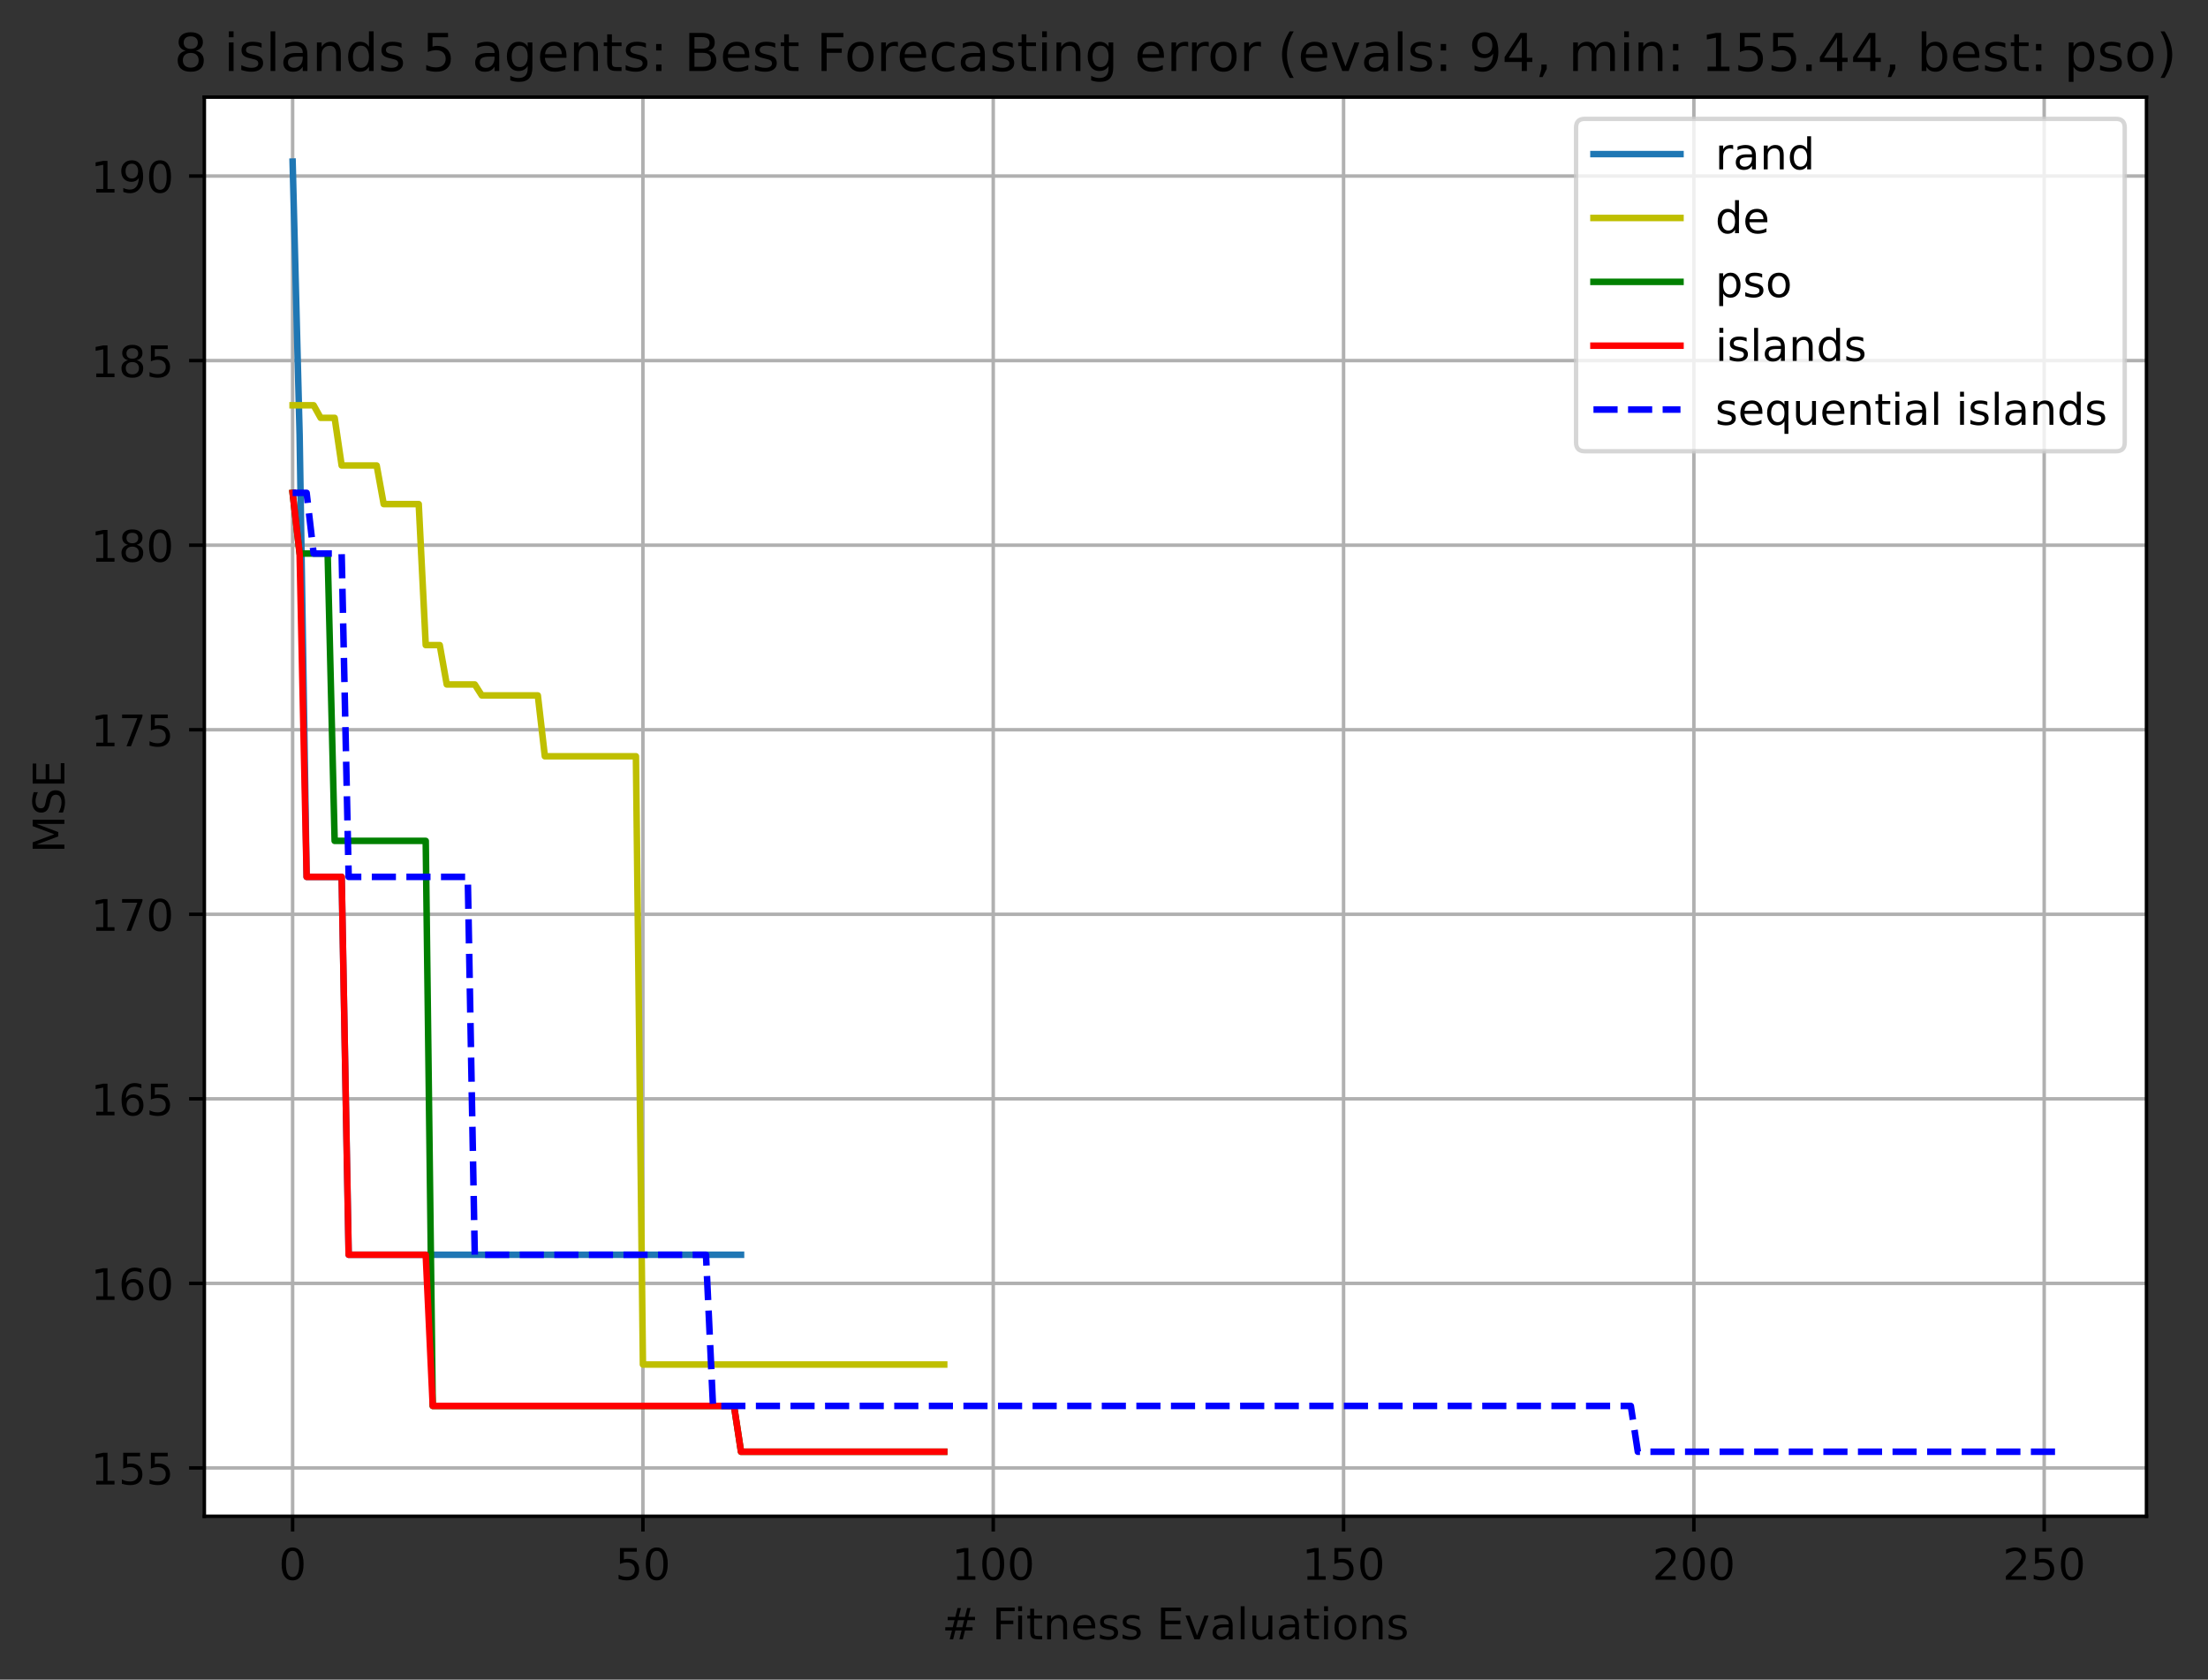 <?xml version="1.0" encoding="utf-8" standalone="no"?>
<!DOCTYPE svg PUBLIC "-//W3C//DTD SVG 1.1//EN"
  "http://www.w3.org/Graphics/SVG/1.1/DTD/svg11.dtd">
<!-- Created with matplotlib (https://matplotlib.org/) -->
<svg height="386.034pt" version="1.1" viewBox="0 0 507.505 386.034" width="507.505pt" xmlns="http://www.w3.org/2000/svg" xmlns:xlink="http://www.w3.org/1999/xlink">
 <rect x="0" y="0" width="507.505" height="386.034" fill="#333333" stroke="none"/>
 <defs>
  <style type="text/css">*{stroke-linecap:butt;stroke-linejoin:round;}</style>
 </defs>
 <g id="figure_1">
  <g id="patch_1">
   <path d="M 0 386.034 
L 507.505 386.034 
L 507.505 0 
L 0 0 
z
" style="fill:none;"/>
  </g>
  <g id="axes_1">
   <g id="patch_2">
    <path d="M 46.966 348.478 
L 493.366 348.478 
L 493.366 22.318 
L 46.966 22.318 
z
" style="fill:#ffffff;"/>
   </g>
   <g id="matplotlib.axis_1">
    <g id="xtick_1">
     <g id="line2d_1">
      <path clip-path="url(#pd1171a84d3)" d="M 67.257 348.478 
L 67.257 22.318 
" style="fill:none;stroke:#b0b0b0;stroke-linecap:square;stroke-width:0.8;"/>
     </g>
     <g id="line2d_2">
      <defs>
       <path d="M 0 0 
L 0 3.5 
" id="m2541a41acd" style="stroke:#000000;stroke-width:0.8;"/>
      </defs>
      <g>
       <use style="stroke:#000000;stroke-width:0.8;" x="67.257" xlink:href="#m2541a41acd" y="348.478"/>
      </g>
     </g>
     <g id="text_1">
      <!-- 0 -->
      <g transform="translate(64.075 363.077)scale(0.1 -0.1)">
       <defs>
        <path d="M 31.781 66.406 
Q 24.172 66.406 20.328 58.906 
Q 16.5 51.422 16.5 36.375 
Q 16.5 21.391 20.328 13.891 
Q 24.172 6.391 31.781 6.391 
Q 39.453 6.391 43.281 13.891 
Q 47.125 21.391 47.125 36.375 
Q 47.125 51.422 43.281 58.906 
Q 39.453 66.406 31.781 66.406 
z
M 31.781 74.219 
Q 44.047 74.219 50.516 64.516 
Q 56.984 54.828 56.984 36.375 
Q 56.984 17.969 50.516 8.266 
Q 44.047 -1.422 31.781 -1.422 
Q 19.531 -1.422 13.062 8.266 
Q 6.594 17.969 6.594 36.375 
Q 6.594 54.828 13.062 64.516 
Q 19.531 74.219 31.781 74.219 
z
" id="DejaVuSans-48"/>
       </defs>
       <use xlink:href="#DejaVuSans-48"/>
      </g>
     </g>
    </g>
    <g id="xtick_2">
     <g id="line2d_3">
      <path clip-path="url(#pd1171a84d3)" d="M 147.776 348.478 
L 147.776 22.318 
" style="fill:none;stroke:#b0b0b0;stroke-linecap:square;stroke-width:0.8;"/>
     </g>
     <g id="line2d_4">
      <g>
       <use style="stroke:#000000;stroke-width:0.8;" x="147.776" xlink:href="#m2541a41acd" y="348.478"/>
      </g>
     </g>
     <g id="text_2">
      <!-- 50 -->
      <g transform="translate(141.414 363.077)scale(0.1 -0.1)">
       <defs>
        <path d="M 10.797 72.906 
L 49.516 72.906 
L 49.516 64.594 
L 19.828 64.594 
L 19.828 46.734 
Q 21.969 47.469 24.109 47.828 
Q 26.266 48.188 28.422 48.188 
Q 40.625 48.188 47.75 41.5 
Q 54.891 34.812 54.891 23.391 
Q 54.891 11.625 47.562 5.094 
Q 40.234 -1.422 26.906 -1.422 
Q 22.312 -1.422 17.547 -0.641 
Q 12.797 0.141 7.719 1.703 
L 7.719 11.625 
Q 12.109 9.234 16.797 8.062 
Q 21.484 6.891 26.703 6.891 
Q 35.156 6.891 40.078 11.328 
Q 45.016 15.766 45.016 23.391 
Q 45.016 31 40.078 35.438 
Q 35.156 39.891 26.703 39.891 
Q 22.75 39.891 18.812 39.016 
Q 14.891 38.141 10.797 36.281 
z
" id="DejaVuSans-53"/>
       </defs>
       <use xlink:href="#DejaVuSans-53"/>
       <use x="63.623" xlink:href="#DejaVuSans-48"/>
      </g>
     </g>
    </g>
    <g id="xtick_3">
     <g id="line2d_5">
      <path clip-path="url(#pd1171a84d3)" d="M 228.295 348.478 
L 228.295 22.318 
" style="fill:none;stroke:#b0b0b0;stroke-linecap:square;stroke-width:0.8;"/>
     </g>
     <g id="line2d_6">
      <g>
       <use style="stroke:#000000;stroke-width:0.8;" x="228.295" xlink:href="#m2541a41acd" y="348.478"/>
      </g>
     </g>
     <g id="text_3">
      <!-- 100 -->
      <g transform="translate(218.752 363.077)scale(0.1 -0.1)">
       <defs>
        <path d="M 12.406 8.297 
L 28.516 8.297 
L 28.516 63.922 
L 10.984 60.406 
L 10.984 69.391 
L 28.422 72.906 
L 38.281 72.906 
L 38.281 8.297 
L 54.391 8.297 
L 54.391 0 
L 12.406 0 
z
" id="DejaVuSans-49"/>
       </defs>
       <use xlink:href="#DejaVuSans-49"/>
       <use x="63.623" xlink:href="#DejaVuSans-48"/>
       <use x="127.246" xlink:href="#DejaVuSans-48"/>
      </g>
     </g>
    </g>
    <g id="xtick_4">
     <g id="line2d_7">
      <path clip-path="url(#pd1171a84d3)" d="M 308.815 348.478 
L 308.815 22.318 
" style="fill:none;stroke:#b0b0b0;stroke-linecap:square;stroke-width:0.8;"/>
     </g>
     <g id="line2d_8">
      <g>
       <use style="stroke:#000000;stroke-width:0.8;" x="308.815" xlink:href="#m2541a41acd" y="348.478"/>
      </g>
     </g>
     <g id="text_4">
      <!-- 150 -->
      <g transform="translate(299.271 363.077)scale(0.1 -0.1)">
       <use xlink:href="#DejaVuSans-49"/>
       <use x="63.623" xlink:href="#DejaVuSans-53"/>
       <use x="127.246" xlink:href="#DejaVuSans-48"/>
      </g>
     </g>
    </g>
    <g id="xtick_5">
     <g id="line2d_9">
      <path clip-path="url(#pd1171a84d3)" d="M 389.334 348.478 
L 389.334 22.318 
" style="fill:none;stroke:#b0b0b0;stroke-linecap:square;stroke-width:0.8;"/>
     </g>
     <g id="line2d_10">
      <g>
       <use style="stroke:#000000;stroke-width:0.8;" x="389.334" xlink:href="#m2541a41acd" y="348.478"/>
      </g>
     </g>
     <g id="text_5">
      <!-- 200 -->
      <g transform="translate(379.791 363.077)scale(0.1 -0.1)">
       <defs>
        <path d="M 19.188 8.297 
L 53.609 8.297 
L 53.609 0 
L 7.328 0 
L 7.328 8.297 
Q 12.938 14.109 22.625 23.891 
Q 32.328 33.688 34.812 36.531 
Q 39.547 41.844 41.422 45.531 
Q 43.312 49.219 43.312 52.781 
Q 43.312 58.594 39.234 62.25 
Q 35.156 65.922 28.609 65.922 
Q 23.969 65.922 18.812 64.312 
Q 13.672 62.703 7.812 59.422 
L 7.812 69.391 
Q 13.766 71.781 18.938 73 
Q 24.125 74.219 28.422 74.219 
Q 39.75 74.219 46.484 68.547 
Q 53.219 62.891 53.219 53.422 
Q 53.219 48.922 51.531 44.891 
Q 49.859 40.875 45.406 35.406 
Q 44.188 33.984 37.641 27.219 
Q 31.109 20.453 19.188 8.297 
z
" id="DejaVuSans-50"/>
       </defs>
       <use xlink:href="#DejaVuSans-50"/>
       <use x="63.623" xlink:href="#DejaVuSans-48"/>
       <use x="127.246" xlink:href="#DejaVuSans-48"/>
      </g>
     </g>
    </g>
    <g id="xtick_6">
     <g id="line2d_11">
      <path clip-path="url(#pd1171a84d3)" d="M 469.854 348.478 
L 469.854 22.318 
" style="fill:none;stroke:#b0b0b0;stroke-linecap:square;stroke-width:0.8;"/>
     </g>
     <g id="line2d_12">
      <g>
       <use style="stroke:#000000;stroke-width:0.8;" x="469.854" xlink:href="#m2541a41acd" y="348.478"/>
      </g>
     </g>
     <g id="text_6">
      <!-- 250 -->
      <g transform="translate(460.31 363.077)scale(0.1 -0.1)">
       <use xlink:href="#DejaVuSans-50"/>
       <use x="63.623" xlink:href="#DejaVuSans-53"/>
       <use x="127.246" xlink:href="#DejaVuSans-48"/>
      </g>
     </g>
    </g>
    <g id="text_7">
     <!-- # Fitness Evaluations -->
     <g transform="translate(216.494 376.755)scale(0.1 -0.1)">
      <defs>
       <path d="M 51.125 44 
L 36.922 44 
L 32.812 27.688 
L 47.125 27.688 
z
M 43.797 71.781 
L 38.719 51.516 
L 52.984 51.516 
L 58.109 71.781 
L 65.922 71.781 
L 60.891 51.516 
L 76.125 51.516 
L 76.125 44 
L 58.984 44 
L 54.984 27.688 
L 70.516 27.688 
L 70.516 20.219 
L 53.078 20.219 
L 48 0 
L 40.188 0 
L 45.219 20.219 
L 30.906 20.219 
L 25.875 0 
L 18.016 0 
L 23.094 20.219 
L 7.719 20.219 
L 7.719 27.688 
L 24.906 27.688 
L 29 44 
L 13.281 44 
L 13.281 51.516 
L 30.906 51.516 
L 35.891 71.781 
z
" id="DejaVuSans-35"/>
       <path id="DejaVuSans-32"/>
       <path d="M 9.812 72.906 
L 51.703 72.906 
L 51.703 64.594 
L 19.672 64.594 
L 19.672 43.109 
L 48.578 43.109 
L 48.578 34.812 
L 19.672 34.812 
L 19.672 0 
L 9.812 0 
z
" id="DejaVuSans-70"/>
       <path d="M 9.422 54.688 
L 18.406 54.688 
L 18.406 0 
L 9.422 0 
z
M 9.422 75.984 
L 18.406 75.984 
L 18.406 64.594 
L 9.422 64.594 
z
" id="DejaVuSans-105"/>
       <path d="M 18.312 70.219 
L 18.312 54.688 
L 36.812 54.688 
L 36.812 47.703 
L 18.312 47.703 
L 18.312 18.016 
Q 18.312 11.328 20.141 9.422 
Q 21.969 7.516 27.594 7.516 
L 36.812 7.516 
L 36.812 0 
L 27.594 0 
Q 17.188 0 13.234 3.875 
Q 9.281 7.766 9.281 18.016 
L 9.281 47.703 
L 2.688 47.703 
L 2.688 54.688 
L 9.281 54.688 
L 9.281 70.219 
z
" id="DejaVuSans-116"/>
       <path d="M 54.891 33.016 
L 54.891 0 
L 45.906 0 
L 45.906 32.719 
Q 45.906 40.484 42.875 44.328 
Q 39.844 48.188 33.797 48.188 
Q 26.516 48.188 22.312 43.547 
Q 18.109 38.922 18.109 30.906 
L 18.109 0 
L 9.078 0 
L 9.078 54.688 
L 18.109 54.688 
L 18.109 46.188 
Q 21.344 51.125 25.703 53.562 
Q 30.078 56 35.797 56 
Q 45.219 56 50.047 50.172 
Q 54.891 44.344 54.891 33.016 
z
" id="DejaVuSans-110"/>
       <path d="M 56.203 29.594 
L 56.203 25.203 
L 14.891 25.203 
Q 15.484 15.922 20.484 11.062 
Q 25.484 6.203 34.422 6.203 
Q 39.594 6.203 44.453 7.469 
Q 49.312 8.734 54.109 11.281 
L 54.109 2.781 
Q 49.266 0.734 44.188 -0.344 
Q 39.109 -1.422 33.891 -1.422 
Q 20.797 -1.422 13.156 6.188 
Q 5.516 13.812 5.516 26.812 
Q 5.516 40.234 12.766 48.109 
Q 20.016 56 32.328 56 
Q 43.359 56 49.781 48.891 
Q 56.203 41.797 56.203 29.594 
z
M 47.219 32.234 
Q 47.125 39.594 43.094 43.984 
Q 39.062 48.391 32.422 48.391 
Q 24.906 48.391 20.391 44.141 
Q 15.875 39.891 15.188 32.172 
z
" id="DejaVuSans-101"/>
       <path d="M 44.281 53.078 
L 44.281 44.578 
Q 40.484 46.531 36.375 47.5 
Q 32.281 48.484 27.875 48.484 
Q 21.188 48.484 17.844 46.438 
Q 14.5 44.391 14.5 40.281 
Q 14.5 37.156 16.891 35.375 
Q 19.281 33.594 26.516 31.984 
L 29.594 31.297 
Q 39.156 29.25 43.188 25.516 
Q 47.219 21.781 47.219 15.094 
Q 47.219 7.469 41.188 3.016 
Q 35.156 -1.422 24.609 -1.422 
Q 20.219 -1.422 15.453 -0.562 
Q 10.688 0.297 5.422 2 
L 5.422 11.281 
Q 10.406 8.688 15.234 7.391 
Q 20.062 6.109 24.812 6.109 
Q 31.156 6.109 34.562 8.281 
Q 37.984 10.453 37.984 14.406 
Q 37.984 18.062 35.516 20.016 
Q 33.062 21.969 24.703 23.781 
L 21.578 24.516 
Q 13.234 26.266 9.516 29.906 
Q 5.812 33.547 5.812 39.891 
Q 5.812 47.609 11.281 51.797 
Q 16.75 56 26.812 56 
Q 31.781 56 36.172 55.266 
Q 40.578 54.547 44.281 53.078 
z
" id="DejaVuSans-115"/>
       <path d="M 9.812 72.906 
L 55.906 72.906 
L 55.906 64.594 
L 19.672 64.594 
L 19.672 43.016 
L 54.391 43.016 
L 54.391 34.719 
L 19.672 34.719 
L 19.672 8.297 
L 56.781 8.297 
L 56.781 0 
L 9.812 0 
z
" id="DejaVuSans-69"/>
       <path d="M 2.984 54.688 
L 12.5 54.688 
L 29.594 8.797 
L 46.688 54.688 
L 56.203 54.688 
L 35.688 0 
L 23.484 0 
z
" id="DejaVuSans-118"/>
       <path d="M 34.281 27.484 
Q 23.391 27.484 19.188 25 
Q 14.984 22.516 14.984 16.5 
Q 14.984 11.719 18.141 8.906 
Q 21.297 6.109 26.703 6.109 
Q 34.188 6.109 38.703 11.406 
Q 43.219 16.703 43.219 25.484 
L 43.219 27.484 
z
M 52.203 31.203 
L 52.203 0 
L 43.219 0 
L 43.219 8.297 
Q 40.141 3.328 35.547 0.953 
Q 30.953 -1.422 24.312 -1.422 
Q 15.922 -1.422 10.953 3.297 
Q 6 8.016 6 15.922 
Q 6 25.141 12.172 29.828 
Q 18.359 34.516 30.609 34.516 
L 43.219 34.516 
L 43.219 35.406 
Q 43.219 41.609 39.141 45 
Q 35.062 48.391 27.688 48.391 
Q 23 48.391 18.547 47.266 
Q 14.109 46.141 10.016 43.891 
L 10.016 52.203 
Q 14.938 54.109 19.578 55.047 
Q 24.219 56 28.609 56 
Q 40.484 56 46.344 49.844 
Q 52.203 43.703 52.203 31.203 
z
" id="DejaVuSans-97"/>
       <path d="M 9.422 75.984 
L 18.406 75.984 
L 18.406 0 
L 9.422 0 
z
" id="DejaVuSans-108"/>
       <path d="M 8.5 21.578 
L 8.5 54.688 
L 17.484 54.688 
L 17.484 21.922 
Q 17.484 14.156 20.5 10.266 
Q 23.531 6.391 29.594 6.391 
Q 36.859 6.391 41.078 11.031 
Q 45.312 15.672 45.312 23.688 
L 45.312 54.688 
L 54.297 54.688 
L 54.297 0 
L 45.312 0 
L 45.312 8.406 
Q 42.047 3.422 37.719 1 
Q 33.406 -1.422 27.688 -1.422 
Q 18.266 -1.422 13.375 4.438 
Q 8.5 10.297 8.5 21.578 
z
M 31.109 56 
z
" id="DejaVuSans-117"/>
       <path d="M 30.609 48.391 
Q 23.391 48.391 19.188 42.75 
Q 14.984 37.109 14.984 27.297 
Q 14.984 17.484 19.156 11.844 
Q 23.344 6.203 30.609 6.203 
Q 37.797 6.203 41.984 11.859 
Q 46.188 17.531 46.188 27.297 
Q 46.188 37.016 41.984 42.703 
Q 37.797 48.391 30.609 48.391 
z
M 30.609 56 
Q 42.328 56 49.016 48.375 
Q 55.719 40.766 55.719 27.297 
Q 55.719 13.875 49.016 6.219 
Q 42.328 -1.422 30.609 -1.422 
Q 18.844 -1.422 12.172 6.219 
Q 5.516 13.875 5.516 27.297 
Q 5.516 40.766 12.172 48.375 
Q 18.844 56 30.609 56 
z
" id="DejaVuSans-111"/>
      </defs>
      <use xlink:href="#DejaVuSans-35"/>
      <use x="83.789" xlink:href="#DejaVuSans-32"/>
      <use x="115.576" xlink:href="#DejaVuSans-70"/>
      <use x="165.846" xlink:href="#DejaVuSans-105"/>
      <use x="193.629" xlink:href="#DejaVuSans-116"/>
      <use x="232.838" xlink:href="#DejaVuSans-110"/>
      <use x="296.217" xlink:href="#DejaVuSans-101"/>
      <use x="357.74" xlink:href="#DejaVuSans-115"/>
      <use x="409.84" xlink:href="#DejaVuSans-115"/>
      <use x="461.939" xlink:href="#DejaVuSans-32"/>
      <use x="493.727" xlink:href="#DejaVuSans-69"/>
      <use x="556.91" xlink:href="#DejaVuSans-118"/>
      <use x="616.09" xlink:href="#DejaVuSans-97"/>
      <use x="677.369" xlink:href="#DejaVuSans-108"/>
      <use x="705.152" xlink:href="#DejaVuSans-117"/>
      <use x="768.531" xlink:href="#DejaVuSans-97"/>
      <use x="829.811" xlink:href="#DejaVuSans-116"/>
      <use x="869.02" xlink:href="#DejaVuSans-105"/>
      <use x="896.803" xlink:href="#DejaVuSans-111"/>
      <use x="957.984" xlink:href="#DejaVuSans-110"/>
      <use x="1021.363" xlink:href="#DejaVuSans-115"/>
     </g>
    </g>
   </g>
   <g id="matplotlib.axis_2">
    <g id="ytick_1">
     <g id="line2d_13">
      <path clip-path="url(#pd1171a84d3)" d="M 46.966 337.375 
L 493.366 337.375 
" style="fill:none;stroke:#b0b0b0;stroke-linecap:square;stroke-width:0.8;"/>
     </g>
     <g id="line2d_14">
      <defs>
       <path d="M 0 0 
L -3.5 0 
" id="m42092273ee" style="stroke:#000000;stroke-width:0.8;"/>
      </defs>
      <g>
       <use style="stroke:#000000;stroke-width:0.8;" x="46.966" xlink:href="#m42092273ee" y="337.375"/>
      </g>
     </g>
     <g id="text_8">
      <!-- 155 -->
      <g transform="translate(20.878 341.174)scale(0.1 -0.1)">
       <use xlink:href="#DejaVuSans-49"/>
       <use x="63.623" xlink:href="#DejaVuSans-53"/>
       <use x="127.246" xlink:href="#DejaVuSans-53"/>
      </g>
     </g>
    </g>
    <g id="ytick_2">
     <g id="line2d_15">
      <path clip-path="url(#pd1171a84d3)" d="M 46.966 294.959 
L 493.366 294.959 
" style="fill:none;stroke:#b0b0b0;stroke-linecap:square;stroke-width:0.8;"/>
     </g>
     <g id="line2d_16">
      <g>
       <use style="stroke:#000000;stroke-width:0.8;" x="46.966" xlink:href="#m42092273ee" y="294.959"/>
      </g>
     </g>
     <g id="text_9">
      <!-- 160 -->
      <g transform="translate(20.878 298.758)scale(0.1 -0.1)">
       <defs>
        <path d="M 33.016 40.375 
Q 26.375 40.375 22.484 35.828 
Q 18.609 31.297 18.609 23.391 
Q 18.609 15.531 22.484 10.953 
Q 26.375 6.391 33.016 6.391 
Q 39.656 6.391 43.531 10.953 
Q 47.406 15.531 47.406 23.391 
Q 47.406 31.297 43.531 35.828 
Q 39.656 40.375 33.016 40.375 
z
M 52.594 71.297 
L 52.594 62.312 
Q 48.875 64.062 45.094 64.984 
Q 41.312 65.922 37.594 65.922 
Q 27.828 65.922 22.672 59.328 
Q 17.531 52.734 16.797 39.406 
Q 19.672 43.656 24.016 45.922 
Q 28.375 48.188 33.594 48.188 
Q 44.578 48.188 50.953 41.516 
Q 57.328 34.859 57.328 23.391 
Q 57.328 12.156 50.688 5.359 
Q 44.047 -1.422 33.016 -1.422 
Q 20.359 -1.422 13.672 8.266 
Q 6.984 17.969 6.984 36.375 
Q 6.984 53.656 15.188 63.938 
Q 23.391 74.219 37.203 74.219 
Q 40.922 74.219 44.703 73.484 
Q 48.484 72.75 52.594 71.297 
z
" id="DejaVuSans-54"/>
       </defs>
       <use xlink:href="#DejaVuSans-49"/>
       <use x="63.623" xlink:href="#DejaVuSans-54"/>
       <use x="127.246" xlink:href="#DejaVuSans-48"/>
      </g>
     </g>
    </g>
    <g id="ytick_3">
     <g id="line2d_17">
      <path clip-path="url(#pd1171a84d3)" d="M 46.966 252.542 
L 493.366 252.542 
" style="fill:none;stroke:#b0b0b0;stroke-linecap:square;stroke-width:0.8;"/>
     </g>
     <g id="line2d_18">
      <g>
       <use style="stroke:#000000;stroke-width:0.8;" x="46.966" xlink:href="#m42092273ee" y="252.542"/>
      </g>
     </g>
     <g id="text_10">
      <!-- 165 -->
      <g transform="translate(20.878 256.342)scale(0.1 -0.1)">
       <use xlink:href="#DejaVuSans-49"/>
       <use x="63.623" xlink:href="#DejaVuSans-54"/>
       <use x="127.246" xlink:href="#DejaVuSans-53"/>
      </g>
     </g>
    </g>
    <g id="ytick_4">
     <g id="line2d_19">
      <path clip-path="url(#pd1171a84d3)" d="M 46.966 210.126 
L 493.366 210.126 
" style="fill:none;stroke:#b0b0b0;stroke-linecap:square;stroke-width:0.8;"/>
     </g>
     <g id="line2d_20">
      <g>
       <use style="stroke:#000000;stroke-width:0.8;" x="46.966" xlink:href="#m42092273ee" y="210.126"/>
      </g>
     </g>
     <g id="text_11">
      <!-- 170 -->
      <g transform="translate(20.878 213.925)scale(0.1 -0.1)">
       <defs>
        <path d="M 8.203 72.906 
L 55.078 72.906 
L 55.078 68.703 
L 28.609 0 
L 18.312 0 
L 43.219 64.594 
L 8.203 64.594 
z
" id="DejaVuSans-55"/>
       </defs>
       <use xlink:href="#DejaVuSans-49"/>
       <use x="63.623" xlink:href="#DejaVuSans-55"/>
       <use x="127.246" xlink:href="#DejaVuSans-48"/>
      </g>
     </g>
    </g>
    <g id="ytick_5">
     <g id="line2d_21">
      <path clip-path="url(#pd1171a84d3)" d="M 46.966 167.71 
L 493.366 167.71 
" style="fill:none;stroke:#b0b0b0;stroke-linecap:square;stroke-width:0.8;"/>
     </g>
     <g id="line2d_22">
      <g>
       <use style="stroke:#000000;stroke-width:0.8;" x="46.966" xlink:href="#m42092273ee" y="167.71"/>
      </g>
     </g>
     <g id="text_12">
      <!-- 175 -->
      <g transform="translate(20.878 171.509)scale(0.1 -0.1)">
       <use xlink:href="#DejaVuSans-49"/>
       <use x="63.623" xlink:href="#DejaVuSans-55"/>
       <use x="127.246" xlink:href="#DejaVuSans-53"/>
      </g>
     </g>
    </g>
    <g id="ytick_6">
     <g id="line2d_23">
      <path clip-path="url(#pd1171a84d3)" d="M 46.966 125.294 
L 493.366 125.294 
" style="fill:none;stroke:#b0b0b0;stroke-linecap:square;stroke-width:0.8;"/>
     </g>
     <g id="line2d_24">
      <g>
       <use style="stroke:#000000;stroke-width:0.8;" x="46.966" xlink:href="#m42092273ee" y="125.294"/>
      </g>
     </g>
     <g id="text_13">
      <!-- 180 -->
      <g transform="translate(20.878 129.093)scale(0.1 -0.1)">
       <defs>
        <path d="M 31.781 34.625 
Q 24.75 34.625 20.719 30.859 
Q 16.703 27.094 16.703 20.516 
Q 16.703 13.922 20.719 10.156 
Q 24.75 6.391 31.781 6.391 
Q 38.812 6.391 42.859 10.172 
Q 46.922 13.969 46.922 20.516 
Q 46.922 27.094 42.891 30.859 
Q 38.875 34.625 31.781 34.625 
z
M 21.922 38.812 
Q 15.578 40.375 12.031 44.719 
Q 8.5 49.078 8.5 55.328 
Q 8.5 64.062 14.719 69.141 
Q 20.953 74.219 31.781 74.219 
Q 42.672 74.219 48.875 69.141 
Q 55.078 64.062 55.078 55.328 
Q 55.078 49.078 51.531 44.719 
Q 48 40.375 41.703 38.812 
Q 48.828 37.156 52.797 32.312 
Q 56.781 27.484 56.781 20.516 
Q 56.781 9.906 50.312 4.234 
Q 43.844 -1.422 31.781 -1.422 
Q 19.734 -1.422 13.25 4.234 
Q 6.781 9.906 6.781 20.516 
Q 6.781 27.484 10.781 32.312 
Q 14.797 37.156 21.922 38.812 
z
M 18.312 54.391 
Q 18.312 48.734 21.844 45.562 
Q 25.391 42.391 31.781 42.391 
Q 38.141 42.391 41.719 45.562 
Q 45.312 48.734 45.312 54.391 
Q 45.312 60.062 41.719 63.234 
Q 38.141 66.406 31.781 66.406 
Q 25.391 66.406 21.844 63.234 
Q 18.312 60.062 18.312 54.391 
z
" id="DejaVuSans-56"/>
       </defs>
       <use xlink:href="#DejaVuSans-49"/>
       <use x="63.623" xlink:href="#DejaVuSans-56"/>
       <use x="127.246" xlink:href="#DejaVuSans-48"/>
      </g>
     </g>
    </g>
    <g id="ytick_7">
     <g id="line2d_25">
      <path clip-path="url(#pd1171a84d3)" d="M 46.966 82.877 
L 493.366 82.877 
" style="fill:none;stroke:#b0b0b0;stroke-linecap:square;stroke-width:0.8;"/>
     </g>
     <g id="line2d_26">
      <g>
       <use style="stroke:#000000;stroke-width:0.8;" x="46.966" xlink:href="#m42092273ee" y="82.877"/>
      </g>
     </g>
     <g id="text_14">
      <!-- 185 -->
      <g transform="translate(20.878 86.676)scale(0.1 -0.1)">
       <use xlink:href="#DejaVuSans-49"/>
       <use x="63.623" xlink:href="#DejaVuSans-56"/>
       <use x="127.246" xlink:href="#DejaVuSans-53"/>
      </g>
     </g>
    </g>
    <g id="ytick_8">
     <g id="line2d_27">
      <path clip-path="url(#pd1171a84d3)" d="M 46.966 40.461 
L 493.366 40.461 
" style="fill:none;stroke:#b0b0b0;stroke-linecap:square;stroke-width:0.8;"/>
     </g>
     <g id="line2d_28">
      <g>
       <use style="stroke:#000000;stroke-width:0.8;" x="46.966" xlink:href="#m42092273ee" y="40.461"/>
      </g>
     </g>
     <g id="text_15">
      <!-- 190 -->
      <g transform="translate(20.878 44.26)scale(0.1 -0.1)">
       <defs>
        <path d="M 10.984 1.516 
L 10.984 10.5 
Q 14.703 8.734 18.5 7.812 
Q 22.312 6.891 25.984 6.891 
Q 35.75 6.891 40.891 13.453 
Q 46.047 20.016 46.781 33.406 
Q 43.953 29.203 39.594 26.953 
Q 35.25 24.703 29.984 24.703 
Q 19.047 24.703 12.672 31.312 
Q 6.297 37.938 6.297 49.422 
Q 6.297 60.641 12.938 67.422 
Q 19.578 74.219 30.609 74.219 
Q 43.266 74.219 49.922 64.516 
Q 56.594 54.828 56.594 36.375 
Q 56.594 19.141 48.406 8.859 
Q 40.234 -1.422 26.422 -1.422 
Q 22.703 -1.422 18.891 -0.688 
Q 15.094 0.047 10.984 1.516 
z
M 30.609 32.422 
Q 37.25 32.422 41.125 36.953 
Q 45.016 41.5 45.016 49.422 
Q 45.016 57.281 41.125 61.844 
Q 37.25 66.406 30.609 66.406 
Q 23.969 66.406 20.094 61.844 
Q 16.219 57.281 16.219 49.422 
Q 16.219 41.5 20.094 36.953 
Q 23.969 32.422 30.609 32.422 
z
" id="DejaVuSans-57"/>
       </defs>
       <use xlink:href="#DejaVuSans-49"/>
       <use x="63.623" xlink:href="#DejaVuSans-57"/>
       <use x="127.246" xlink:href="#DejaVuSans-48"/>
      </g>
     </g>
    </g>
    <g id="text_16">
     <!-- MSE -->
     <g transform="translate(14.798 196.046)rotate(-90)scale(0.1 -0.1)">
      <defs>
       <path d="M 9.812 72.906 
L 24.516 72.906 
L 43.109 23.297 
L 61.812 72.906 
L 76.516 72.906 
L 76.516 0 
L 66.891 0 
L 66.891 64.016 
L 48.094 14.016 
L 38.188 14.016 
L 19.391 64.016 
L 19.391 0 
L 9.812 0 
z
" id="DejaVuSans-77"/>
       <path d="M 53.516 70.516 
L 53.516 60.891 
Q 47.906 63.578 42.922 64.891 
Q 37.938 66.219 33.297 66.219 
Q 25.25 66.219 20.875 63.094 
Q 16.5 59.969 16.5 54.203 
Q 16.5 49.359 19.406 46.891 
Q 22.312 44.438 30.422 42.922 
L 36.375 41.703 
Q 47.406 39.594 52.656 34.297 
Q 57.906 29 57.906 20.125 
Q 57.906 9.516 50.797 4.047 
Q 43.703 -1.422 29.984 -1.422 
Q 24.812 -1.422 18.969 -0.25 
Q 13.141 0.922 6.891 3.219 
L 6.891 13.375 
Q 12.891 10.016 18.656 8.297 
Q 24.422 6.594 29.984 6.594 
Q 38.422 6.594 43.016 9.906 
Q 47.609 13.234 47.609 19.391 
Q 47.609 24.75 44.312 27.781 
Q 41.016 30.812 33.5 32.328 
L 27.484 33.5 
Q 16.453 35.688 11.516 40.375 
Q 6.594 45.062 6.594 53.422 
Q 6.594 63.094 13.406 68.656 
Q 20.219 74.219 32.172 74.219 
Q 37.312 74.219 42.625 73.281 
Q 47.953 72.359 53.516 70.516 
z
" id="DejaVuSans-83"/>
      </defs>
      <use xlink:href="#DejaVuSans-77"/>
      <use x="86.279" xlink:href="#DejaVuSans-83"/>
      <use x="149.756" xlink:href="#DejaVuSans-69"/>
     </g>
    </g>
   </g>
   <g id="line2d_29">
    <path clip-path="url(#pd1171a84d3)" d="M 67.257 37.144 
L 68.867 99.926 
L 70.477 201.533 
L 72.088 201.533 
L 73.698 201.533 
L 75.308 201.533 
L 76.919 201.533 
L 78.529 201.533 
L 80.14 288.382 
L 81.75 288.382 
L 83.36 288.382 
L 84.971 288.382 
L 86.581 288.382 
L 88.192 288.382 
L 89.802 288.382 
L 91.412 288.382 
L 93.023 288.382 
L 94.633 288.382 
L 96.244 288.382 
L 97.854 288.382 
L 99.464 288.382 
L 101.075 288.382 
L 102.685 288.382 
L 104.295 288.382 
L 105.906 288.382 
L 107.516 288.382 
L 109.127 288.382 
L 110.737 288.382 
L 112.347 288.382 
L 113.958 288.382 
L 115.568 288.382 
L 117.179 288.382 
L 118.789 288.382 
L 120.399 288.382 
L 122.01 288.382 
L 123.62 288.382 
L 125.231 288.382 
L 126.841 288.382 
L 128.451 288.382 
L 130.062 288.382 
L 131.672 288.382 
L 133.283 288.382 
L 134.893 288.382 
L 136.503 288.382 
L 138.114 288.382 
L 139.724 288.382 
L 141.334 288.382 
L 142.945 288.382 
L 144.555 288.382 
L 146.166 288.382 
L 147.776 288.382 
L 149.386 288.382 
L 150.997 288.382 
L 152.607 288.382 
L 154.218 288.382 
L 155.828 288.382 
L 157.438 288.382 
L 159.049 288.382 
L 160.659 288.382 
L 162.27 288.382 
L 163.88 288.382 
L 165.49 288.382 
L 167.101 288.382 
L 168.711 288.382 
L 170.321 288.382 
" style="fill:none;stroke:#1f77b4;stroke-linecap:square;stroke-width:1.5;"/>
   </g>
   <g id="line2d_30">
    <path clip-path="url(#pd1171a84d3)" d="M 67.257 93.142 
L 68.867 93.142 
L 70.477 93.142 
L 72.088 93.142 
L 73.698 96.033 
L 75.308 96.033 
L 76.919 96.033 
L 78.529 106.982 
L 80.14 106.982 
L 81.75 106.982 
L 83.36 106.982 
L 84.971 106.982 
L 86.581 106.982 
L 88.192 115.852 
L 89.802 115.852 
L 91.412 115.852 
L 93.023 115.852 
L 94.633 115.852 
L 96.244 115.852 
L 97.854 148.26 
L 99.464 148.26 
L 101.075 148.26 
L 102.685 157.303 
L 104.295 157.303 
L 105.906 157.303 
L 107.516 157.303 
L 109.127 157.303 
L 110.737 159.828 
L 112.347 159.828 
L 113.958 159.828 
L 115.568 159.828 
L 117.179 159.828 
L 118.789 159.828 
L 120.399 159.828 
L 122.01 159.828 
L 123.62 159.828 
L 125.231 173.809 
L 126.841 173.809 
L 128.451 173.809 
L 130.062 173.809 
L 131.672 173.809 
L 133.283 173.809 
L 134.893 173.809 
L 136.503 173.809 
L 138.114 173.809 
L 139.724 173.809 
L 141.334 173.809 
L 142.945 173.809 
L 144.555 173.809 
L 146.166 173.809 
L 147.776 313.607 
L 149.386 313.607 
L 150.997 313.607 
L 152.607 313.607 
L 154.218 313.607 
L 155.828 313.607 
L 157.438 313.607 
L 159.049 313.607 
L 160.659 313.607 
L 162.27 313.607 
L 163.88 313.607 
L 165.49 313.607 
L 167.101 313.607 
L 168.711 313.607 
L 170.321 313.607 
L 171.932 313.607 
L 173.542 313.607 
L 175.153 313.607 
L 176.763 313.607 
L 178.373 313.607 
L 179.984 313.607 
L 181.594 313.607 
L 183.205 313.607 
L 184.815 313.607 
L 186.425 313.607 
L 188.036 313.607 
L 189.646 313.607 
L 191.257 313.607 
L 192.867 313.607 
L 194.477 313.607 
L 196.088 313.607 
L 197.698 313.607 
L 199.308 313.607 
L 200.919 313.607 
L 202.529 313.607 
L 204.14 313.607 
L 205.75 313.607 
L 207.36 313.607 
L 208.971 313.607 
L 210.581 313.607 
L 212.192 313.607 
L 213.802 313.607 
L 215.412 313.607 
L 217.023 313.607 
" style="fill:none;stroke:#bfbf00;stroke-linecap:square;stroke-width:1.5;"/>
   </g>
   <g id="line2d_31">
    <path clip-path="url(#pd1171a84d3)" d="M 67.257 113.271 
L 68.867 127.22 
L 70.477 127.22 
L 72.088 127.22 
L 73.698 127.22 
L 75.308 127.22 
L 76.919 193.256 
L 78.529 193.256 
L 80.14 193.256 
L 81.75 193.256 
L 83.36 193.256 
L 84.971 193.256 
L 86.581 193.256 
L 88.192 193.256 
L 89.802 193.256 
L 91.412 193.256 
L 93.023 193.256 
L 94.633 193.256 
L 96.244 193.256 
L 97.854 193.256 
L 99.464 323.122 
L 101.075 323.122 
L 102.685 323.122 
L 104.295 323.122 
L 105.906 323.122 
L 107.516 323.122 
L 109.127 323.122 
L 110.737 323.122 
L 112.347 323.122 
L 113.958 323.122 
L 115.568 323.122 
L 117.179 323.122 
L 118.789 323.122 
L 120.399 323.122 
L 122.01 323.122 
L 123.62 323.122 
L 125.231 323.122 
L 126.841 323.122 
L 128.451 323.122 
L 130.062 323.122 
L 131.672 323.122 
L 133.283 323.122 
L 134.893 323.122 
L 136.503 323.122 
L 138.114 323.122 
L 139.724 323.122 
L 141.334 323.122 
L 142.945 323.122 
L 144.555 323.122 
L 146.166 323.122 
L 147.776 323.122 
L 149.386 323.122 
L 150.997 323.122 
L 152.607 323.122 
L 154.218 323.122 
L 155.828 323.122 
L 157.438 323.122 
L 159.049 323.122 
L 160.659 323.122 
L 162.27 323.122 
L 163.88 323.122 
L 165.49 323.122 
L 167.101 323.122 
L 168.711 323.122 
L 170.321 333.653 
L 171.932 333.653 
L 173.542 333.653 
L 175.153 333.653 
L 176.763 333.653 
L 178.373 333.653 
L 179.984 333.653 
L 181.594 333.653 
L 183.205 333.653 
L 184.815 333.653 
L 186.425 333.653 
L 188.036 333.653 
L 189.646 333.653 
L 191.257 333.653 
L 192.867 333.653 
L 194.477 333.653 
L 196.088 333.653 
L 197.698 333.653 
L 199.308 333.653 
L 200.919 333.653 
L 202.529 333.653 
L 204.14 333.653 
L 205.75 333.653 
L 207.36 333.653 
L 208.971 333.653 
L 210.581 333.653 
L 212.192 333.653 
L 213.802 333.653 
L 215.412 333.653 
L 217.023 333.653 
" style="fill:none;stroke:#008000;stroke-linecap:square;stroke-width:1.5;"/>
   </g>
   <g id="line2d_32">
    <path clip-path="url(#pd1171a84d3)" d="M 67.257 113.271 
L 68.867 127.22 
L 70.477 201.533 
L 72.088 201.533 
L 73.698 201.533 
L 75.308 201.533 
L 76.919 201.533 
L 78.529 201.533 
L 80.14 288.382 
L 81.75 288.382 
L 83.36 288.382 
L 84.971 288.382 
L 86.581 288.382 
L 88.192 288.382 
L 89.802 288.382 
L 91.412 288.382 
L 93.023 288.382 
L 94.633 288.382 
L 96.244 288.382 
L 97.854 288.382 
L 99.464 323.122 
L 101.075 323.122 
L 102.685 323.122 
L 104.295 323.122 
L 105.906 323.122 
L 107.516 323.122 
L 109.127 323.122 
L 110.737 323.122 
L 112.347 323.122 
L 113.958 323.122 
L 115.568 323.122 
L 117.179 323.122 
L 118.789 323.122 
L 120.399 323.122 
L 122.01 323.122 
L 123.62 323.122 
L 125.231 323.122 
L 126.841 323.122 
L 128.451 323.122 
L 130.062 323.122 
L 131.672 323.122 
L 133.283 323.122 
L 134.893 323.122 
L 136.503 323.122 
L 138.114 323.122 
L 139.724 323.122 
L 141.334 323.122 
L 142.945 323.122 
L 144.555 323.122 
L 146.166 323.122 
L 147.776 323.122 
L 149.386 323.122 
L 150.997 323.122 
L 152.607 323.122 
L 154.218 323.122 
L 155.828 323.122 
L 157.438 323.122 
L 159.049 323.122 
L 160.659 323.122 
L 162.27 323.122 
L 163.88 323.122 
L 165.49 323.122 
L 167.101 323.122 
L 168.711 323.122 
L 170.321 333.653 
L 171.932 333.653 
L 173.542 333.653 
L 175.153 333.653 
L 176.763 333.653 
L 178.373 333.653 
L 179.984 333.653 
L 181.594 333.653 
L 183.205 333.653 
L 184.815 333.653 
L 186.425 333.653 
L 188.036 333.653 
L 189.646 333.653 
L 191.257 333.653 
L 192.867 333.653 
L 194.477 333.653 
L 196.088 333.653 
L 197.698 333.653 
L 199.308 333.653 
L 200.919 333.653 
L 202.529 333.653 
L 204.14 333.653 
L 205.75 333.653 
L 207.36 333.653 
L 208.971 333.653 
L 210.581 333.653 
L 212.192 333.653 
L 213.802 333.653 
L 215.412 333.653 
L 217.023 333.653 
" style="fill:none;stroke:#ff0000;stroke-linecap:square;stroke-width:1.5;"/>
   </g>
   <g id="line2d_33">
    <path clip-path="url(#pd1171a84d3)" d="M 67.257 113.271 
L 70.477 113.271 
L 72.088 127.22 
L 78.529 127.22 
L 80.14 201.533 
L 107.516 201.533 
L 109.127 288.382 
L 162.27 288.382 
L 163.88 323.122 
L 374.841 323.122 
L 376.451 333.653 
L 473.075 333.653 
L 473.075 333.653 
" style="fill:none;stroke:#0000ff;stroke-dasharray:5.55,2.4;stroke-dashoffset:0;stroke-width:1.5;"/>
   </g>
   <g id="patch_3">
    <path d="M 46.966 348.478 
L 46.966 22.318 
" style="fill:none;stroke:#000000;stroke-linecap:square;stroke-linejoin:miter;stroke-width:0.8;"/>
   </g>
   <g id="patch_4">
    <path d="M 493.366 348.478 
L 493.366 22.318 
" style="fill:none;stroke:#000000;stroke-linecap:square;stroke-linejoin:miter;stroke-width:0.8;"/>
   </g>
   <g id="patch_5">
    <path d="M 46.966 348.478 
L 493.366 348.478 
" style="fill:none;stroke:#000000;stroke-linecap:square;stroke-linejoin:miter;stroke-width:0.8;"/>
   </g>
   <g id="patch_6">
    <path d="M 46.966 22.318 
L 493.366 22.318 
" style="fill:none;stroke:#000000;stroke-linecap:square;stroke-linejoin:miter;stroke-width:0.8;"/>
   </g>
   <g id="text_17">
    <!-- 8 islands 5 agents: Best Forecasting error (evals: 94, min: 155.44, best: pso) -->
    <g transform="translate(40.026 16.318)scale(0.12 -0.12)">
     <defs>
      <path d="M 45.406 46.391 
L 45.406 75.984 
L 54.391 75.984 
L 54.391 0 
L 45.406 0 
L 45.406 8.203 
Q 42.578 3.328 38.25 0.953 
Q 33.938 -1.422 27.875 -1.422 
Q 17.969 -1.422 11.734 6.484 
Q 5.516 14.406 5.516 27.297 
Q 5.516 40.188 11.734 48.094 
Q 17.969 56 27.875 56 
Q 33.938 56 38.25 53.625 
Q 42.578 51.266 45.406 46.391 
z
M 14.797 27.297 
Q 14.797 17.391 18.875 11.75 
Q 22.953 6.109 30.078 6.109 
Q 37.203 6.109 41.297 11.75 
Q 45.406 17.391 45.406 27.297 
Q 45.406 37.203 41.297 42.844 
Q 37.203 48.484 30.078 48.484 
Q 22.953 48.484 18.875 42.844 
Q 14.797 37.203 14.797 27.297 
z
" id="DejaVuSans-100"/>
      <path d="M 45.406 27.984 
Q 45.406 37.75 41.375 43.109 
Q 37.359 48.484 30.078 48.484 
Q 22.859 48.484 18.828 43.109 
Q 14.797 37.75 14.797 27.984 
Q 14.797 18.266 18.828 12.891 
Q 22.859 7.516 30.078 7.516 
Q 37.359 7.516 41.375 12.891 
Q 45.406 18.266 45.406 27.984 
z
M 54.391 6.781 
Q 54.391 -7.172 48.188 -13.984 
Q 42 -20.797 29.203 -20.797 
Q 24.469 -20.797 20.266 -20.094 
Q 16.062 -19.391 12.109 -17.922 
L 12.109 -9.188 
Q 16.062 -11.328 19.922 -12.344 
Q 23.781 -13.375 27.781 -13.375 
Q 36.625 -13.375 41.016 -8.766 
Q 45.406 -4.156 45.406 5.172 
L 45.406 9.625 
Q 42.625 4.781 38.281 2.391 
Q 33.938 0 27.875 0 
Q 17.828 0 11.672 7.656 
Q 5.516 15.328 5.516 27.984 
Q 5.516 40.672 11.672 48.328 
Q 17.828 56 27.875 56 
Q 33.938 56 38.281 53.609 
Q 42.625 51.219 45.406 46.391 
L 45.406 54.688 
L 54.391 54.688 
z
" id="DejaVuSans-103"/>
      <path d="M 11.719 12.406 
L 22.016 12.406 
L 22.016 0 
L 11.719 0 
z
M 11.719 51.703 
L 22.016 51.703 
L 22.016 39.312 
L 11.719 39.312 
z
" id="DejaVuSans-58"/>
      <path d="M 19.672 34.812 
L 19.672 8.109 
L 35.5 8.109 
Q 43.453 8.109 47.281 11.406 
Q 51.125 14.703 51.125 21.484 
Q 51.125 28.328 47.281 31.562 
Q 43.453 34.812 35.5 34.812 
z
M 19.672 64.797 
L 19.672 42.828 
L 34.281 42.828 
Q 41.5 42.828 45.031 45.531 
Q 48.578 48.25 48.578 53.812 
Q 48.578 59.328 45.031 62.062 
Q 41.5 64.797 34.281 64.797 
z
M 9.812 72.906 
L 35.016 72.906 
Q 46.297 72.906 52.391 68.219 
Q 58.5 63.531 58.5 54.891 
Q 58.5 48.188 55.375 44.234 
Q 52.25 40.281 46.188 39.312 
Q 53.469 37.75 57.5 32.781 
Q 61.531 27.828 61.531 20.406 
Q 61.531 10.641 54.891 5.312 
Q 48.25 0 35.984 0 
L 9.812 0 
z
" id="DejaVuSans-66"/>
      <path d="M 41.109 46.297 
Q 39.594 47.172 37.812 47.578 
Q 36.031 48 33.891 48 
Q 26.266 48 22.188 43.047 
Q 18.109 38.094 18.109 28.812 
L 18.109 0 
L 9.078 0 
L 9.078 54.688 
L 18.109 54.688 
L 18.109 46.188 
Q 20.953 51.172 25.484 53.578 
Q 30.031 56 36.531 56 
Q 37.453 56 38.578 55.875 
Q 39.703 55.766 41.062 55.516 
z
" id="DejaVuSans-114"/>
      <path d="M 48.781 52.594 
L 48.781 44.188 
Q 44.969 46.297 41.141 47.344 
Q 37.312 48.391 33.406 48.391 
Q 24.656 48.391 19.812 42.844 
Q 14.984 37.312 14.984 27.297 
Q 14.984 17.281 19.812 11.734 
Q 24.656 6.203 33.406 6.203 
Q 37.312 6.203 41.141 7.25 
Q 44.969 8.297 48.781 10.406 
L 48.781 2.094 
Q 45.016 0.344 40.984 -0.531 
Q 36.969 -1.422 32.422 -1.422 
Q 20.062 -1.422 12.781 6.344 
Q 5.516 14.109 5.516 27.297 
Q 5.516 40.672 12.859 48.328 
Q 20.219 56 33.016 56 
Q 37.156 56 41.109 55.141 
Q 45.062 54.297 48.781 52.594 
z
" id="DejaVuSans-99"/>
      <path d="M 31 75.875 
Q 24.469 64.656 21.281 53.656 
Q 18.109 42.672 18.109 31.391 
Q 18.109 20.125 21.312 9.062 
Q 24.516 -2 31 -13.188 
L 23.188 -13.188 
Q 15.875 -1.703 12.234 9.375 
Q 8.594 20.453 8.594 31.391 
Q 8.594 42.281 12.203 53.312 
Q 15.828 64.359 23.188 75.875 
z
" id="DejaVuSans-40"/>
      <path d="M 37.797 64.312 
L 12.891 25.391 
L 37.797 25.391 
z
M 35.203 72.906 
L 47.609 72.906 
L 47.609 25.391 
L 58.016 25.391 
L 58.016 17.188 
L 47.609 17.188 
L 47.609 0 
L 37.797 0 
L 37.797 17.188 
L 4.891 17.188 
L 4.891 26.703 
z
" id="DejaVuSans-52"/>
      <path d="M 11.719 12.406 
L 22.016 12.406 
L 22.016 4 
L 14.016 -11.625 
L 7.719 -11.625 
L 11.719 4 
z
" id="DejaVuSans-44"/>
      <path d="M 52 44.188 
Q 55.375 50.25 60.062 53.125 
Q 64.75 56 71.094 56 
Q 79.641 56 84.281 50.016 
Q 88.922 44.047 88.922 33.016 
L 88.922 0 
L 79.891 0 
L 79.891 32.719 
Q 79.891 40.578 77.094 44.375 
Q 74.312 48.188 68.609 48.188 
Q 61.625 48.188 57.562 43.547 
Q 53.516 38.922 53.516 30.906 
L 53.516 0 
L 44.484 0 
L 44.484 32.719 
Q 44.484 40.625 41.703 44.406 
Q 38.922 48.188 33.109 48.188 
Q 26.219 48.188 22.156 43.531 
Q 18.109 38.875 18.109 30.906 
L 18.109 0 
L 9.078 0 
L 9.078 54.688 
L 18.109 54.688 
L 18.109 46.188 
Q 21.188 51.219 25.484 53.609 
Q 29.781 56 35.688 56 
Q 41.656 56 45.828 52.969 
Q 50 49.953 52 44.188 
z
" id="DejaVuSans-109"/>
      <path d="M 10.688 12.406 
L 21 12.406 
L 21 0 
L 10.688 0 
z
" id="DejaVuSans-46"/>
      <path d="M 48.688 27.297 
Q 48.688 37.203 44.609 42.844 
Q 40.531 48.484 33.406 48.484 
Q 26.266 48.484 22.188 42.844 
Q 18.109 37.203 18.109 27.297 
Q 18.109 17.391 22.188 11.75 
Q 26.266 6.109 33.406 6.109 
Q 40.531 6.109 44.609 11.75 
Q 48.688 17.391 48.688 27.297 
z
M 18.109 46.391 
Q 20.953 51.266 25.266 53.625 
Q 29.594 56 35.594 56 
Q 45.562 56 51.781 48.094 
Q 58.016 40.188 58.016 27.297 
Q 58.016 14.406 51.781 6.484 
Q 45.562 -1.422 35.594 -1.422 
Q 29.594 -1.422 25.266 0.953 
Q 20.953 3.328 18.109 8.203 
L 18.109 0 
L 9.078 0 
L 9.078 75.984 
L 18.109 75.984 
z
" id="DejaVuSans-98"/>
      <path d="M 18.109 8.203 
L 18.109 -20.797 
L 9.078 -20.797 
L 9.078 54.688 
L 18.109 54.688 
L 18.109 46.391 
Q 20.953 51.266 25.266 53.625 
Q 29.594 56 35.594 56 
Q 45.562 56 51.781 48.094 
Q 58.016 40.188 58.016 27.297 
Q 58.016 14.406 51.781 6.484 
Q 45.562 -1.422 35.594 -1.422 
Q 29.594 -1.422 25.266 0.953 
Q 20.953 3.328 18.109 8.203 
z
M 48.688 27.297 
Q 48.688 37.203 44.609 42.844 
Q 40.531 48.484 33.406 48.484 
Q 26.266 48.484 22.188 42.844 
Q 18.109 37.203 18.109 27.297 
Q 18.109 17.391 22.188 11.75 
Q 26.266 6.109 33.406 6.109 
Q 40.531 6.109 44.609 11.75 
Q 48.688 17.391 48.688 27.297 
z
" id="DejaVuSans-112"/>
      <path d="M 8.016 75.875 
L 15.828 75.875 
Q 23.141 64.359 26.781 53.312 
Q 30.422 42.281 30.422 31.391 
Q 30.422 20.453 26.781 9.375 
Q 23.141 -1.703 15.828 -13.188 
L 8.016 -13.188 
Q 14.5 -2 17.703 9.062 
Q 20.906 20.125 20.906 31.391 
Q 20.906 42.672 17.703 53.656 
Q 14.5 64.656 8.016 75.875 
z
" id="DejaVuSans-41"/>
     </defs>
     <use xlink:href="#DejaVuSans-56"/>
     <use x="63.623" xlink:href="#DejaVuSans-32"/>
     <use x="95.41" xlink:href="#DejaVuSans-105"/>
     <use x="123.193" xlink:href="#DejaVuSans-115"/>
     <use x="175.293" xlink:href="#DejaVuSans-108"/>
     <use x="203.076" xlink:href="#DejaVuSans-97"/>
     <use x="264.355" xlink:href="#DejaVuSans-110"/>
     <use x="327.734" xlink:href="#DejaVuSans-100"/>
     <use x="391.211" xlink:href="#DejaVuSans-115"/>
     <use x="443.311" xlink:href="#DejaVuSans-32"/>
     <use x="475.098" xlink:href="#DejaVuSans-53"/>
     <use x="538.721" xlink:href="#DejaVuSans-32"/>
     <use x="570.508" xlink:href="#DejaVuSans-97"/>
     <use x="631.787" xlink:href="#DejaVuSans-103"/>
     <use x="695.264" xlink:href="#DejaVuSans-101"/>
     <use x="756.787" xlink:href="#DejaVuSans-110"/>
     <use x="820.166" xlink:href="#DejaVuSans-116"/>
     <use x="859.375" xlink:href="#DejaVuSans-115"/>
     <use x="911.475" xlink:href="#DejaVuSans-58"/>
     <use x="945.166" xlink:href="#DejaVuSans-32"/>
     <use x="976.953" xlink:href="#DejaVuSans-66"/>
     <use x="1045.557" xlink:href="#DejaVuSans-101"/>
     <use x="1107.08" xlink:href="#DejaVuSans-115"/>
     <use x="1159.18" xlink:href="#DejaVuSans-116"/>
     <use x="1198.389" xlink:href="#DejaVuSans-32"/>
     <use x="1230.176" xlink:href="#DejaVuSans-70"/>
     <use x="1284.07" xlink:href="#DejaVuSans-111"/>
     <use x="1345.252" xlink:href="#DejaVuSans-114"/>
     <use x="1384.115" xlink:href="#DejaVuSans-101"/>
     <use x="1445.639" xlink:href="#DejaVuSans-99"/>
     <use x="1500.619" xlink:href="#DejaVuSans-97"/>
     <use x="1561.898" xlink:href="#DejaVuSans-115"/>
     <use x="1613.998" xlink:href="#DejaVuSans-116"/>
     <use x="1653.207" xlink:href="#DejaVuSans-105"/>
     <use x="1680.99" xlink:href="#DejaVuSans-110"/>
     <use x="1744.369" xlink:href="#DejaVuSans-103"/>
     <use x="1807.846" xlink:href="#DejaVuSans-32"/>
     <use x="1839.633" xlink:href="#DejaVuSans-101"/>
     <use x="1901.156" xlink:href="#DejaVuSans-114"/>
     <use x="1940.52" xlink:href="#DejaVuSans-114"/>
     <use x="1979.383" xlink:href="#DejaVuSans-111"/>
     <use x="2040.564" xlink:href="#DejaVuSans-114"/>
     <use x="2081.678" xlink:href="#DejaVuSans-32"/>
     <use x="2113.465" xlink:href="#DejaVuSans-40"/>
     <use x="2152.479" xlink:href="#DejaVuSans-101"/>
     <use x="2214.002" xlink:href="#DejaVuSans-118"/>
     <use x="2273.182" xlink:href="#DejaVuSans-97"/>
     <use x="2334.461" xlink:href="#DejaVuSans-108"/>
     <use x="2362.244" xlink:href="#DejaVuSans-115"/>
     <use x="2414.344" xlink:href="#DejaVuSans-58"/>
     <use x="2448.035" xlink:href="#DejaVuSans-32"/>
     <use x="2479.822" xlink:href="#DejaVuSans-57"/>
     <use x="2543.445" xlink:href="#DejaVuSans-52"/>
     <use x="2607.068" xlink:href="#DejaVuSans-44"/>
     <use x="2638.855" xlink:href="#DejaVuSans-32"/>
     <use x="2670.643" xlink:href="#DejaVuSans-109"/>
     <use x="2768.055" xlink:href="#DejaVuSans-105"/>
     <use x="2795.838" xlink:href="#DejaVuSans-110"/>
     <use x="2859.217" xlink:href="#DejaVuSans-58"/>
     <use x="2892.908" xlink:href="#DejaVuSans-32"/>
     <use x="2924.695" xlink:href="#DejaVuSans-49"/>
     <use x="2988.318" xlink:href="#DejaVuSans-53"/>
     <use x="3051.941" xlink:href="#DejaVuSans-53"/>
     <use x="3115.564" xlink:href="#DejaVuSans-46"/>
     <use x="3147.352" xlink:href="#DejaVuSans-52"/>
     <use x="3210.975" xlink:href="#DejaVuSans-52"/>
     <use x="3274.598" xlink:href="#DejaVuSans-44"/>
     <use x="3306.385" xlink:href="#DejaVuSans-32"/>
     <use x="3338.172" xlink:href="#DejaVuSans-98"/>
     <use x="3401.648" xlink:href="#DejaVuSans-101"/>
     <use x="3463.172" xlink:href="#DejaVuSans-115"/>
     <use x="3515.271" xlink:href="#DejaVuSans-116"/>
     <use x="3554.48" xlink:href="#DejaVuSans-58"/>
     <use x="3588.172" xlink:href="#DejaVuSans-32"/>
     <use x="3619.959" xlink:href="#DejaVuSans-112"/>
     <use x="3683.436" xlink:href="#DejaVuSans-115"/>
     <use x="3735.535" xlink:href="#DejaVuSans-111"/>
     <use x="3796.717" xlink:href="#DejaVuSans-41"/>
    </g>
   </g>
   <g id="legend_1">
    <g id="patch_7">
     <path d="M 364.255 103.709 
L 486.366 103.709 
Q 488.366 103.709 488.366 101.709 
L 488.366 29.318 
Q 488.366 27.318 486.366 27.318 
L 364.255 27.318 
Q 362.255 27.318 362.255 29.318 
L 362.255 101.709 
Q 362.255 103.709 364.255 103.709 
z
" style="fill:#ffffff;opacity:0.8;stroke:#cccccc;stroke-linejoin:miter;"/>
    </g>
    <g id="line2d_34">
     <path d="M 366.255 35.417 
L 386.255 35.417 
" style="fill:none;stroke:#1f77b4;stroke-linecap:square;stroke-width:1.5;"/>
    </g>
    <g id="line2d_35"/>
    <g id="text_18">
     <!-- rand -->
     <g transform="translate(394.255 38.917)scale(0.1 -0.1)">
      <use xlink:href="#DejaVuSans-114"/>
      <use x="41.113" xlink:href="#DejaVuSans-97"/>
      <use x="102.393" xlink:href="#DejaVuSans-110"/>
      <use x="165.771" xlink:href="#DejaVuSans-100"/>
     </g>
    </g>
    <g id="line2d_36">
     <path d="M 366.255 50.095 
L 386.255 50.095 
" style="fill:none;stroke:#bfbf00;stroke-linecap:square;stroke-width:1.5;"/>
    </g>
    <g id="line2d_37"/>
    <g id="text_19">
     <!-- de -->
     <g transform="translate(394.255 53.595)scale(0.1 -0.1)">
      <use xlink:href="#DejaVuSans-100"/>
      <use x="63.477" xlink:href="#DejaVuSans-101"/>
     </g>
    </g>
    <g id="line2d_38">
     <path d="M 366.255 64.773 
L 386.255 64.773 
" style="fill:none;stroke:#008000;stroke-linecap:square;stroke-width:1.5;"/>
    </g>
    <g id="line2d_39"/>
    <g id="text_20">
     <!-- pso -->
     <g transform="translate(394.255 68.273)scale(0.1 -0.1)">
      <use xlink:href="#DejaVuSans-112"/>
      <use x="63.477" xlink:href="#DejaVuSans-115"/>
      <use x="115.576" xlink:href="#DejaVuSans-111"/>
     </g>
    </g>
    <g id="line2d_40">
     <path d="M 366.255 79.451 
L 386.255 79.451 
" style="fill:none;stroke:#ff0000;stroke-linecap:square;stroke-width:1.5;"/>
    </g>
    <g id="line2d_41"/>
    <g id="text_21">
     <!-- islands -->
     <g transform="translate(394.255 82.951)scale(0.1 -0.1)">
      <use xlink:href="#DejaVuSans-105"/>
      <use x="27.783" xlink:href="#DejaVuSans-115"/>
      <use x="79.883" xlink:href="#DejaVuSans-108"/>
      <use x="107.666" xlink:href="#DejaVuSans-97"/>
      <use x="168.945" xlink:href="#DejaVuSans-110"/>
      <use x="232.324" xlink:href="#DejaVuSans-100"/>
      <use x="295.801" xlink:href="#DejaVuSans-115"/>
     </g>
    </g>
    <g id="line2d_42">
     <path d="M 366.255 94.129 
L 386.255 94.129 
" style="fill:none;stroke:#0000ff;stroke-dasharray:5.55,2.4;stroke-dashoffset:0;stroke-width:1.5;"/>
    </g>
    <g id="line2d_43"/>
    <g id="text_22">
     <!-- sequential islands -->
     <g transform="translate(394.255 97.629)scale(0.1 -0.1)">
      <defs>
       <path d="M 14.797 27.297 
Q 14.797 17.391 18.875 11.75 
Q 22.953 6.109 30.078 6.109 
Q 37.203 6.109 41.297 11.75 
Q 45.406 17.391 45.406 27.297 
Q 45.406 37.203 41.297 42.844 
Q 37.203 48.484 30.078 48.484 
Q 22.953 48.484 18.875 42.844 
Q 14.797 37.203 14.797 27.297 
z
M 45.406 8.203 
Q 42.578 3.328 38.25 0.953 
Q 33.938 -1.422 27.875 -1.422 
Q 17.969 -1.422 11.734 6.484 
Q 5.516 14.406 5.516 27.297 
Q 5.516 40.188 11.734 48.094 
Q 17.969 56 27.875 56 
Q 33.938 56 38.25 53.625 
Q 42.578 51.266 45.406 46.391 
L 45.406 54.688 
L 54.391 54.688 
L 54.391 -20.797 
L 45.406 -20.797 
z
" id="DejaVuSans-113"/>
      </defs>
      <use xlink:href="#DejaVuSans-115"/>
      <use x="52.1" xlink:href="#DejaVuSans-101"/>
      <use x="113.623" xlink:href="#DejaVuSans-113"/>
      <use x="177.1" xlink:href="#DejaVuSans-117"/>
      <use x="240.479" xlink:href="#DejaVuSans-101"/>
      <use x="302.002" xlink:href="#DejaVuSans-110"/>
      <use x="365.381" xlink:href="#DejaVuSans-116"/>
      <use x="404.59" xlink:href="#DejaVuSans-105"/>
      <use x="432.373" xlink:href="#DejaVuSans-97"/>
      <use x="493.652" xlink:href="#DejaVuSans-108"/>
      <use x="521.436" xlink:href="#DejaVuSans-32"/>
      <use x="553.223" xlink:href="#DejaVuSans-105"/>
      <use x="581.006" xlink:href="#DejaVuSans-115"/>
      <use x="633.105" xlink:href="#DejaVuSans-108"/>
      <use x="660.889" xlink:href="#DejaVuSans-97"/>
      <use x="722.168" xlink:href="#DejaVuSans-110"/>
      <use x="785.547" xlink:href="#DejaVuSans-100"/>
      <use x="849.023" xlink:href="#DejaVuSans-115"/>
     </g>
    </g>
   </g>
  </g>
 </g>
 <defs>
  <clipPath id="pd1171a84d3">
   <rect height="326.16" width="446.4" x="46.966" y="22.318"/>
  </clipPath>
 </defs>
</svg>
